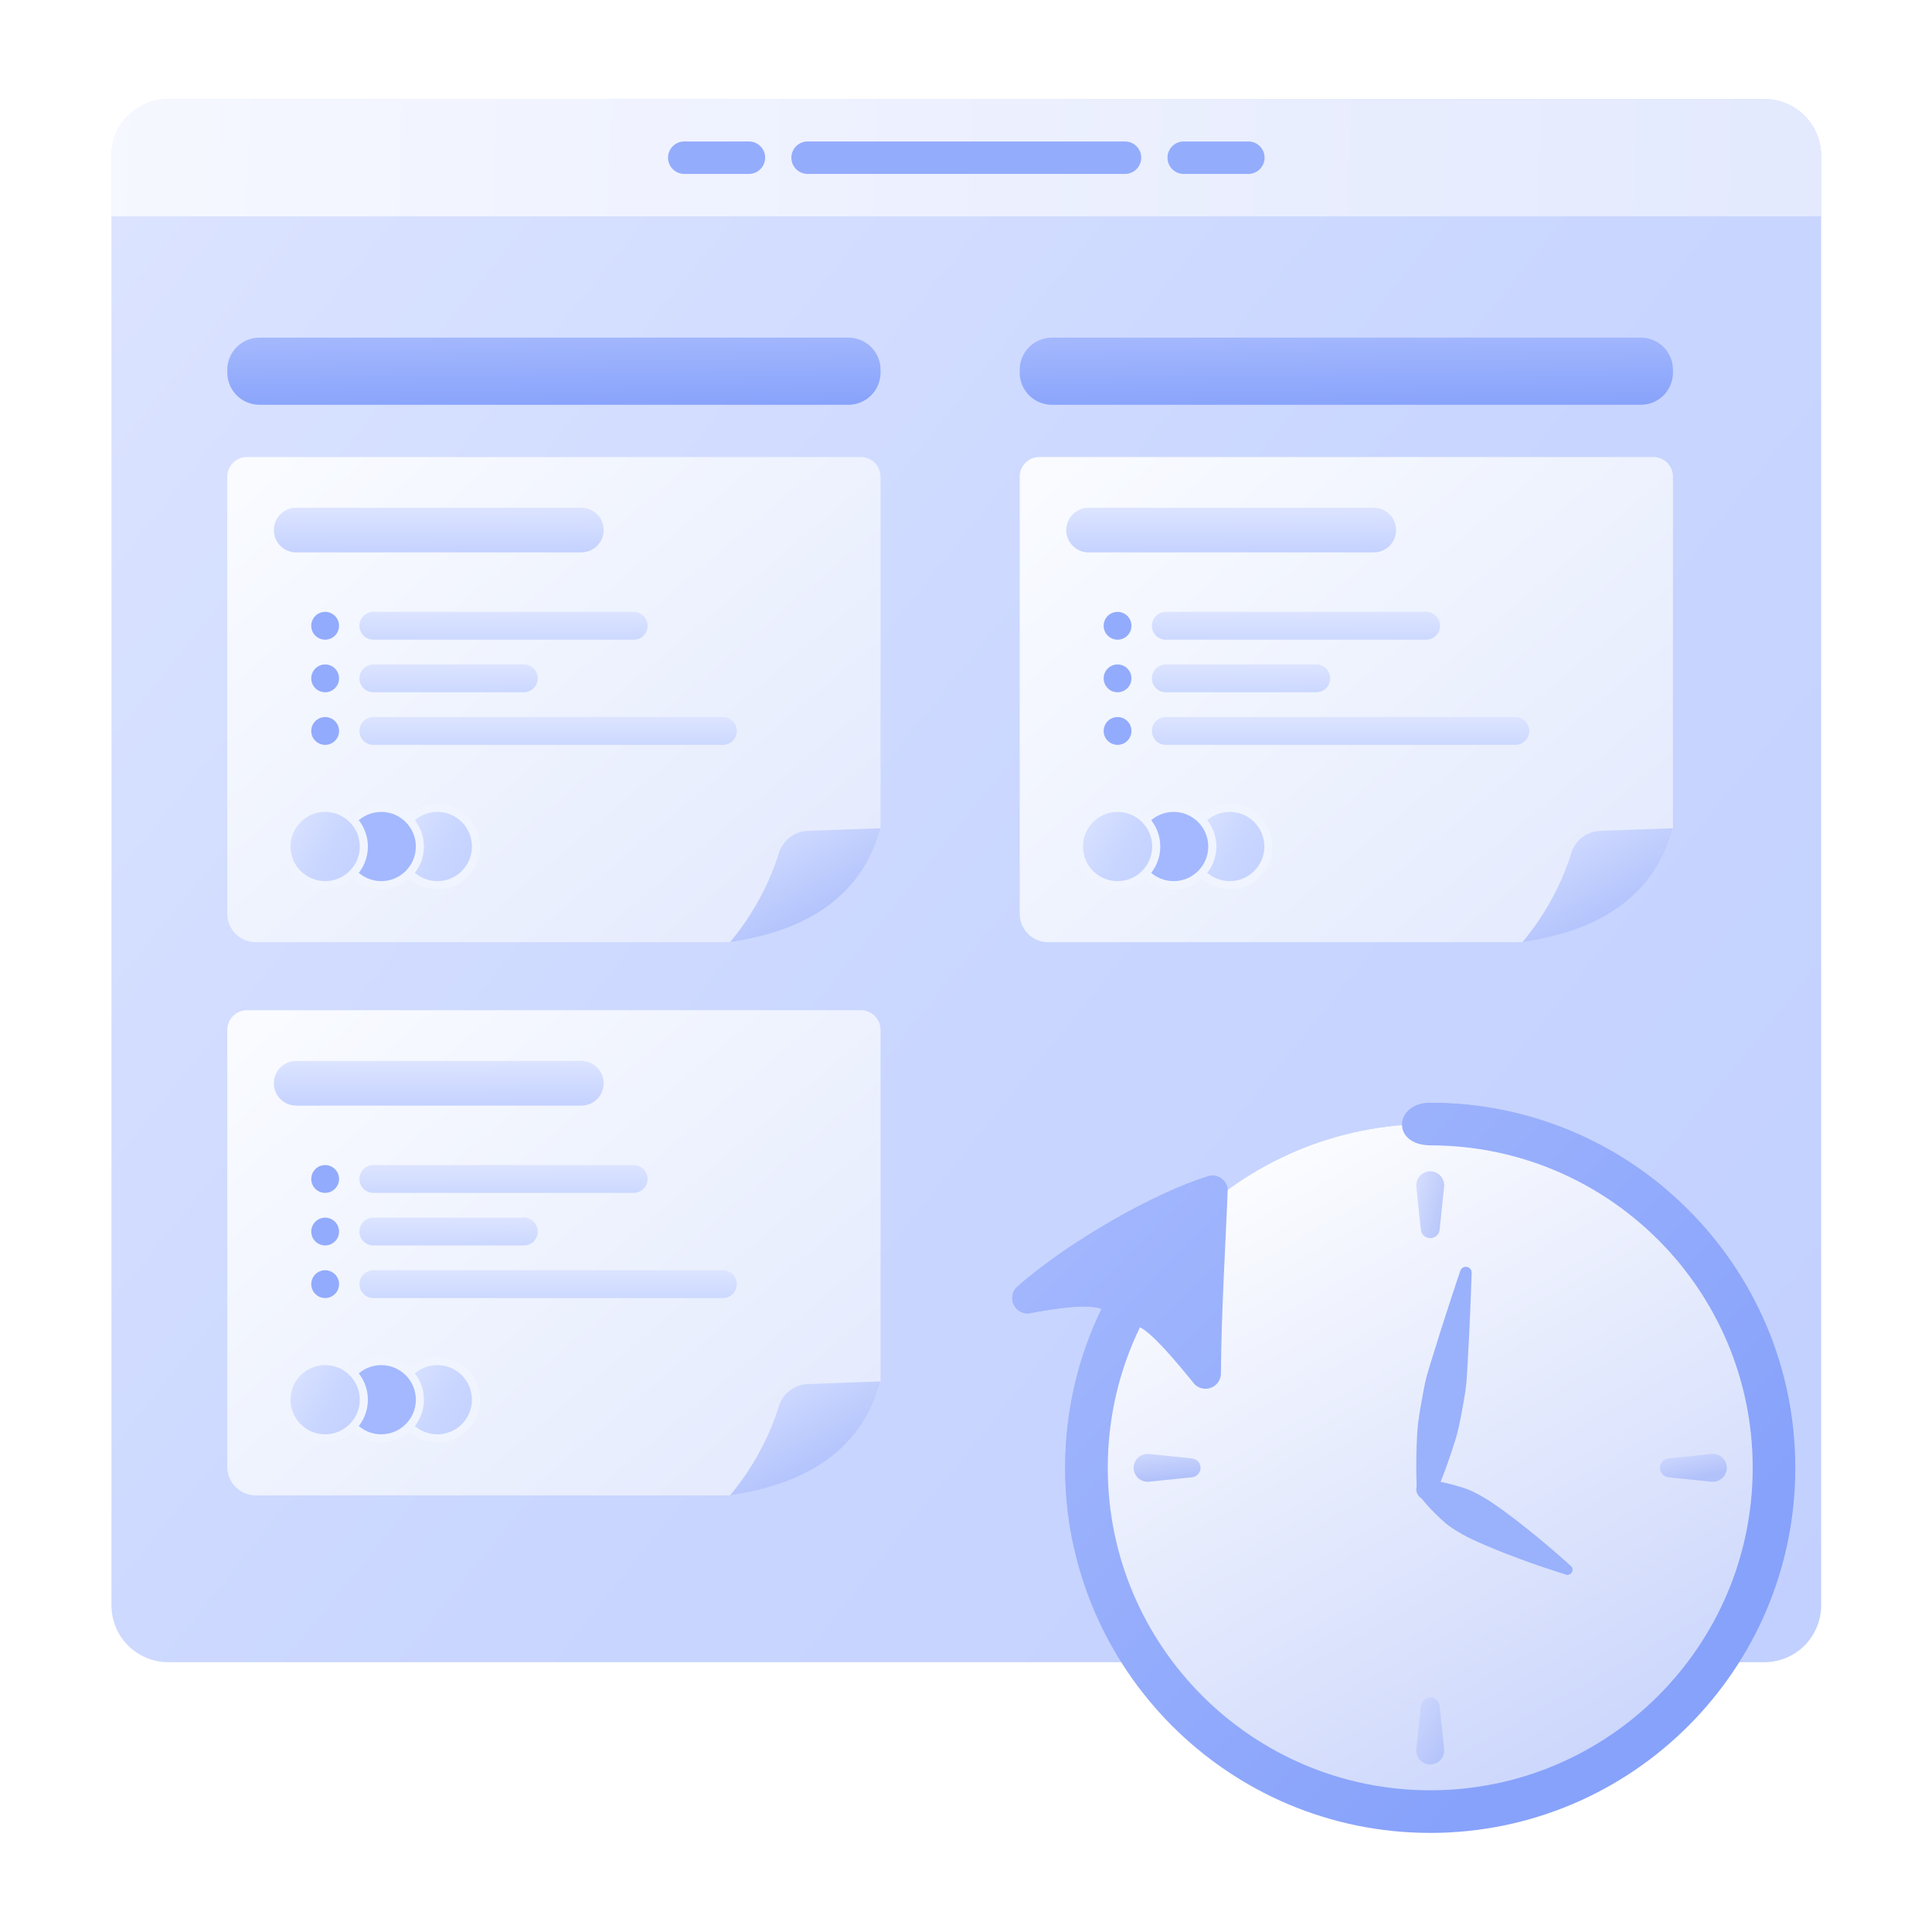 <svg width="156" height="156" viewBox="0 0 156 156" fill="none" xmlns="http://www.w3.org/2000/svg">
<path fill-rule="evenodd" clip-rule="evenodd" d="M147.049 12.585C147.049 11.369 146.565 10.202 145.706 9.343C144.846 8.483 143.68 8 142.464 8C121.464 8 34.585 8 13.585 8C12.369 8 11.202 8.483 10.343 9.343C9.483 10.202 9 11.369 9 12.585C9 32.317 9 109.897 9 129.629C9 130.845 9.483 132.011 10.343 132.871C11.202 133.731 12.369 134.214 13.585 134.214C34.585 134.214 121.464 134.214 142.464 134.214C143.68 134.214 144.846 133.731 145.706 132.871C146.565 132.011 147.049 130.845 147.049 129.629C147.049 109.897 147.049 32.317 147.049 12.585Z" fill="url(#paint0_linear_2974_421969)"/>
<g filter="url(#filter0_f_2974_421969)">
<path fill-rule="evenodd" clip-rule="evenodd" d="M113.208 90.847C113.19 89.96 114.001 89.043 115.485 89.043C122.578 89.043 129.091 91.554 134.18 95.735C136.327 97.5 149.366 112.433 141.877 127.162C138.078 134.636 113.839 127.355 107.449 131.018C97.149 136.922 87.75 130.041 86.606 124.459C86.213 122.54 86.006 120.555 86.006 118.521C86.006 113.921 87.063 109.565 88.946 105.683L88.933 105.679C87.675 105.254 85.227 105.65 83.051 106.049C82.527 106.083 82.039 105.784 81.832 105.302C81.625 104.82 81.744 104.26 82.129 103.903C86.166 100.34 93.131 96.331 97.597 94.964C97.966 94.865 98.361 94.946 98.661 95.182C98.943 95.402 99.111 95.734 99.126 96.089C103.139 93.156 107.969 91.273 113.208 90.847Z" fill="#7D94DD" fill-opacity="0.43"/>
</g>
<path d="M115.484 146.287C130.819 146.287 143.251 133.855 143.251 118.52C143.251 103.185 130.819 90.754 115.484 90.754C100.149 90.754 87.718 103.185 87.718 118.52C87.718 133.855 100.149 146.287 115.484 146.287Z" fill="url(#paint1_linear_2974_421969)"/>
<path fill-rule="evenodd" clip-rule="evenodd" d="M118.826 102.849C118.826 102.849 118.726 106.379 118.49 110.356C118.457 110.888 118.433 111.42 118.37 111.955C118.308 112.487 118.21 113.014 118.118 113.532C118.016 114.104 117.916 114.667 117.793 115.202C117.706 115.585 117.614 115.953 117.504 116.303C116.752 118.715 116.033 120.362 116.033 120.362C115.951 120.815 115.518 121.116 115.065 121.035C114.612 120.953 114.311 120.52 114.392 120.067C114.392 120.067 114.295 118.272 114.431 115.75C114.451 115.383 114.493 115.006 114.544 114.617C114.617 114.072 114.719 113.51 114.824 112.938C114.919 112.42 115.01 111.893 115.137 111.372C115.266 110.849 115.428 110.342 115.584 109.832C116.75 106.023 117.89 102.68 117.89 102.68C117.936 102.422 118.183 102.25 118.442 102.297C118.7 102.343 118.872 102.591 118.826 102.849Z" fill="#9AB1FC"/>
<path fill-rule="evenodd" clip-rule="evenodd" d="M115.605 119.536C115.605 119.536 116.67 119.65 118.259 120.166C118.501 120.245 118.741 120.348 118.988 120.471C119.504 120.728 120.046 121.034 120.571 121.396C123.648 123.515 126.765 126.381 126.765 126.381C126.966 126.496 127.036 126.753 126.921 126.954C126.807 127.154 126.55 127.225 126.349 127.11C126.349 127.11 122.296 125.884 118.906 124.313C118.328 124.045 117.789 123.734 117.305 123.42C117.074 123.27 116.862 123.116 116.671 122.947C115.418 121.842 114.779 120.984 114.779 120.984C114.379 120.756 114.24 120.246 114.468 119.846C114.696 119.446 115.206 119.307 115.605 119.536Z" fill="#9AB1FC"/>
<path fill-rule="evenodd" clip-rule="evenodd" d="M115.485 89.043C131.754 89.043 144.962 102.252 144.962 118.521C144.962 134.79 131.754 147.999 115.485 147.999C99.216 147.999 86.006 134.79 86.006 118.521C86.006 113.921 87.063 109.565 88.946 105.683L88.933 105.679C87.675 105.254 85.227 105.65 83.051 106.049C82.527 106.083 82.039 105.784 81.832 105.302C81.625 104.82 81.744 104.26 82.129 103.903C86.166 100.34 93.131 96.331 97.597 94.964C97.966 94.865 98.361 94.946 98.661 95.182C98.962 95.418 99.135 95.781 99.127 96.164C98.994 99.84 98.601 106.212 98.586 110.84C98.606 111.354 98.309 111.828 97.837 112.033C97.366 112.239 96.816 112.134 96.454 111.769C94.94 109.908 93.151 107.758 92.05 107.169L92.043 107.182C90.38 110.611 89.447 114.458 89.447 118.521C89.447 132.891 101.114 144.558 115.485 144.558C129.855 144.558 141.522 132.891 141.522 118.521C141.522 104.15 129.855 92.483 115.485 92.483C112.269 92.43 112.633 89.043 115.485 89.043Z" fill="url(#paint2_linear_2974_421969)"/>
<path fill-rule="evenodd" clip-rule="evenodd" d="M116.245 137.756C116.205 137.366 115.877 137.07 115.486 137.07C115.485 137.07 115.485 137.07 115.484 137.07C115.092 137.07 114.764 137.366 114.724 137.756C114.634 138.628 114.476 140.149 114.364 141.227C114.332 141.544 114.435 141.86 114.648 142.097C114.861 142.333 115.165 142.468 115.484 142.468C115.484 142.468 115.485 142.468 115.486 142.468C115.804 142.468 116.108 142.333 116.322 142.097C116.535 141.86 116.638 141.544 116.605 141.227C116.493 140.149 116.336 138.628 116.245 137.756Z" fill="url(#paint3_linear_2974_421969)"/>
<path fill-rule="evenodd" clip-rule="evenodd" d="M116.245 99.29C116.205 99.681 115.877 99.976 115.486 99.976C115.485 99.976 115.485 99.976 115.484 99.976C115.092 99.976 114.764 99.681 114.724 99.29C114.634 98.419 114.476 96.897 114.364 95.819C114.332 95.503 114.435 95.187 114.648 94.95C114.861 94.713 115.165 94.578 115.484 94.578C115.484 94.578 115.485 94.578 115.486 94.578C115.804 94.578 116.108 94.713 116.322 94.95C116.535 95.187 116.638 95.503 116.605 95.819C116.493 96.897 116.336 98.419 116.245 99.29Z" fill="url(#paint4_linear_2974_421969)"/>
<path fill-rule="evenodd" clip-rule="evenodd" d="M96.251 119.282C96.641 119.241 96.937 118.912 96.937 118.521C96.937 118.52 96.937 118.52 96.937 118.52C96.937 118.128 96.641 117.8 96.251 117.759C95.379 117.669 93.858 117.512 92.78 117.401C92.464 117.368 92.147 117.471 91.911 117.684C91.674 117.898 91.539 118.201 91.539 118.52C91.539 118.52 91.539 118.521 91.539 118.522C91.539 118.84 91.674 119.144 91.911 119.357C92.147 119.57 92.464 119.674 92.78 119.641C93.858 119.529 95.379 119.371 96.251 119.282Z" fill="url(#paint5_linear_2974_421969)"/>
<path fill-rule="evenodd" clip-rule="evenodd" d="M134.717 119.282C134.328 119.241 134.031 118.912 134.031 118.521C134.031 118.52 134.031 118.52 134.031 118.52C134.031 118.128 134.328 117.8 134.717 117.759C135.589 117.669 137.111 117.512 138.189 117.401C138.506 117.368 138.822 117.471 139.058 117.684C139.294 117.898 139.429 118.201 139.429 118.52C139.429 118.52 139.429 118.521 139.429 118.522C139.429 118.84 139.294 119.144 139.058 119.357C138.822 119.57 138.506 119.674 138.189 119.641C137.111 119.529 135.589 119.371 134.717 119.282Z" fill="url(#paint6_linear_2974_421969)"/>
<path fill-rule="evenodd" clip-rule="evenodd" d="M147.049 12.585C147.049 10.052 144.996 8 142.464 8C121.464 8 34.585 8 13.585 8C11.052 8 9 10.052 9 12.585C9 15 9 17.467 9 17.467H147.049V12.585Z" fill="url(#paint7_linear_2974_421969)"/>
<path fill-rule="evenodd" clip-rule="evenodd" d="M71.101 38.488C71.101 38.068 70.934 37.664 70.637 37.367C70.339 37.069 69.936 36.902 69.515 36.902C61.742 36.902 27.711 36.902 19.937 36.902C19.517 36.902 19.114 37.069 18.817 37.367C18.519 37.664 18.352 38.068 18.352 38.488C18.352 44.59 18.352 66.578 18.352 73.778C18.352 75.049 19.382 76.078 20.653 76.078C29.24 76.078 58.934 76.078 58.934 76.078C65.627 75.05 69.682 71.982 71.101 66.876V38.488Z" fill="url(#paint8_linear_2974_421969)"/>
<path fill-rule="evenodd" clip-rule="evenodd" d="M71.101 66.875C69.67 72.075 65.559 75.097 58.935 76.077C58.935 76.077 61.574 73.166 62.88 68.908C63.189 67.851 64.147 67.115 65.247 67.089C67.083 67.014 69.031 66.953 71.101 66.875Z" fill="url(#paint9_linear_2974_421969)"/>
<path fill-rule="evenodd" clip-rule="evenodd" d="M48.743 42.8C48.743 42.323 48.553 41.865 48.216 41.527C47.878 41.19 47.42 41 46.942 41H23.914C23.436 41 22.978 41.19 22.64 41.527C22.303 41.865 22.113 42.323 22.113 42.8C22.113 42.801 22.113 42.802 22.113 42.802C22.113 43.28 22.303 43.738 22.64 44.076C22.978 44.413 23.436 44.603 23.914 44.603H46.942C47.42 44.603 47.878 44.413 48.216 44.076C48.553 43.738 48.743 43.28 48.743 42.802V42.8Z" fill="url(#paint10_linear_2974_421969)"/>
<path fill-rule="evenodd" clip-rule="evenodd" d="M52.291 50.527C52.291 49.908 51.789 49.406 51.169 49.406C47.235 49.406 34.081 49.406 30.147 49.406C29.528 49.406 29.025 49.908 29.025 50.527C29.025 50.529 29.025 50.529 29.025 50.53C29.025 51.15 29.528 51.651 30.147 51.651C34.081 51.651 47.235 51.651 51.169 51.651C51.789 51.651 52.291 51.15 52.291 50.53C52.291 50.529 52.291 50.529 52.291 50.527Z" fill="url(#paint11_linear_2974_421969)"/>
<path fill-rule="evenodd" clip-rule="evenodd" d="M43.421 54.774C43.421 54.155 42.919 53.652 42.3 53.652C39.613 53.652 32.833 53.652 30.147 53.652C29.528 53.652 29.025 54.155 29.025 54.774C29.025 54.775 29.025 54.776 29.025 54.776C29.025 55.396 29.528 55.897 30.147 55.897C32.833 55.897 39.613 55.897 42.3 55.897C42.919 55.897 43.421 55.396 43.421 54.776C43.421 54.776 43.421 54.775 43.421 54.774Z" fill="url(#paint12_linear_2974_421969)"/>
<path fill-rule="evenodd" clip-rule="evenodd" d="M59.496 59.02C59.496 58.401 58.995 57.898 58.375 57.898C53.593 57.898 34.929 57.898 30.147 57.898C29.528 57.898 29.025 58.401 29.025 59.02C29.025 59.021 29.025 59.022 29.025 59.022C29.025 59.642 29.528 60.144 30.147 60.144C34.929 60.144 53.593 60.144 58.375 60.144C58.995 60.144 59.496 59.642 59.496 59.022C59.496 59.022 59.496 59.021 59.496 59.02Z" fill="url(#paint13_linear_2974_421969)"/>
<path d="M26.254 51.651C26.874 51.651 27.377 51.149 27.377 50.529C27.377 49.909 26.874 49.406 26.254 49.406C25.634 49.406 25.132 49.909 25.132 50.529C25.132 51.149 25.634 51.651 26.254 51.651Z" fill="#93ABFC"/>
<path d="M26.254 55.897C26.874 55.897 27.377 55.395 27.377 54.775C27.377 54.155 26.874 53.652 26.254 53.652C25.634 53.652 25.132 54.155 25.132 54.775C25.132 55.395 25.634 55.897 26.254 55.897Z" fill="#93ABFC"/>
<path d="M26.254 60.144C26.874 60.144 27.377 59.641 27.377 59.021C27.377 58.401 26.874 57.898 26.254 57.898C25.634 57.898 25.132 58.401 25.132 59.021C25.132 59.641 25.634 60.144 26.254 60.144Z" fill="#93ABFC"/>
<path d="M35.313 71.475C37.037 71.475 38.435 70.077 38.435 68.353C38.435 66.628 37.037 65.231 35.313 65.231C33.588 65.231 32.19 66.628 32.19 68.353C32.19 70.077 33.588 71.475 35.313 71.475Z" fill="url(#paint14_linear_2974_421969)"/>
<path fill-rule="evenodd" clip-rule="evenodd" d="M35.312 64.902C33.408 64.902 31.862 66.448 31.862 68.353C31.862 70.257 33.408 71.803 35.312 71.803C37.217 71.803 38.763 70.257 38.763 68.353C38.763 66.448 37.217 64.902 35.312 64.902ZM35.312 65.558C36.855 65.558 38.107 66.81 38.107 68.353C38.107 69.895 36.855 71.147 35.312 71.147C33.77 71.147 32.518 69.895 32.518 68.353C32.518 66.81 33.77 65.558 35.312 65.558Z" fill="#F0F4FE"/>
<path d="M30.783 71.475C32.508 71.475 33.906 70.077 33.906 68.353C33.906 66.628 32.508 65.231 30.783 65.231C29.059 65.231 27.661 66.628 27.661 68.353C27.661 70.077 29.059 71.475 30.783 71.475Z" fill="#A3B8FF"/>
<path fill-rule="evenodd" clip-rule="evenodd" d="M30.783 64.902C28.879 64.902 27.333 66.448 27.333 68.353C27.333 70.257 28.879 71.803 30.783 71.803C32.687 71.803 34.233 70.257 34.233 68.353C34.233 66.448 32.687 64.902 30.783 64.902ZM30.783 65.558C32.325 65.558 33.578 66.81 33.578 68.353C33.578 69.895 32.325 71.147 30.783 71.147C29.24 71.147 27.989 69.895 27.989 68.353C27.989 66.81 29.24 65.558 30.783 65.558Z" fill="#F0F4FE"/>
<path d="M26.255 71.475C27.98 71.475 29.377 70.077 29.377 68.353C29.377 66.628 27.98 65.231 26.255 65.231C24.531 65.231 23.133 66.628 23.133 68.353C23.133 70.077 24.531 71.475 26.255 71.475Z" fill="url(#paint15_linear_2974_421969)"/>
<path fill-rule="evenodd" clip-rule="evenodd" d="M26.255 64.902C24.351 64.902 22.805 66.448 22.805 68.353C22.805 70.257 24.351 71.803 26.255 71.803C28.159 71.803 29.705 70.257 29.705 68.353C29.705 66.448 28.159 64.902 26.255 64.902ZM26.255 65.558C27.797 65.558 29.049 66.81 29.049 68.353C29.049 69.895 27.797 71.147 26.255 71.147C24.713 71.147 23.46 69.895 23.46 68.353C23.46 66.81 24.713 65.558 26.255 65.558Z" fill="#F0F4FE"/>
<path fill-rule="evenodd" clip-rule="evenodd" d="M71.101 83.155C71.101 82.735 70.934 82.332 70.637 82.034C70.339 81.737 69.936 81.57 69.515 81.57C61.742 81.57 27.711 81.57 19.937 81.57C19.517 81.57 19.114 81.737 18.817 82.034C18.519 82.332 18.352 82.735 18.352 83.155C18.352 89.257 18.352 111.246 18.352 118.446C18.352 119.716 19.382 120.746 20.653 120.746C29.24 120.746 58.934 120.746 58.934 120.746C65.627 119.717 69.682 116.65 71.101 111.543V83.155Z" fill="url(#paint16_linear_2974_421969)"/>
<path fill-rule="evenodd" clip-rule="evenodd" d="M71.101 111.543C69.67 116.743 65.559 119.765 58.935 120.746C58.935 120.746 61.574 117.834 62.88 113.576C63.189 112.519 64.147 111.783 65.247 111.757C67.083 111.682 69.031 111.622 71.101 111.543Z" fill="url(#paint17_linear_2974_421969)"/>
<path fill-rule="evenodd" clip-rule="evenodd" d="M48.743 87.469C48.743 86.991 48.553 86.534 48.216 86.196C47.878 85.858 47.42 85.668 46.942 85.668H23.914C23.436 85.668 22.978 85.858 22.64 86.196C22.303 86.534 22.113 86.991 22.113 87.469C22.113 87.47 22.113 87.47 22.113 87.47C22.113 87.948 22.303 88.406 22.64 88.744C22.978 89.082 23.436 89.272 23.914 89.272H46.942C47.42 89.272 47.878 89.082 48.216 88.744C48.553 88.406 48.743 87.948 48.743 87.47V87.469Z" fill="url(#paint18_linear_2974_421969)"/>
<path fill-rule="evenodd" clip-rule="evenodd" d="M52.291 95.195C52.291 94.576 51.789 94.074 51.169 94.074C47.235 94.074 34.081 94.074 30.147 94.074C29.528 94.074 29.025 94.576 29.025 95.195C29.025 95.196 29.025 95.197 29.025 95.198C29.025 95.817 29.528 96.319 30.147 96.319C34.081 96.319 47.235 96.319 51.169 96.319C51.789 96.319 52.291 95.817 52.291 95.198C52.291 95.197 52.291 95.196 52.291 95.195Z" fill="url(#paint19_linear_2974_421969)"/>
<path fill-rule="evenodd" clip-rule="evenodd" d="M43.421 99.442C43.421 98.823 42.919 98.32 42.3 98.32C39.613 98.32 32.833 98.32 30.147 98.32C29.528 98.32 29.025 98.823 29.025 99.442C29.025 99.442 29.025 99.444 29.025 99.444C29.025 100.063 29.528 100.565 30.147 100.565C32.833 100.565 39.613 100.565 42.3 100.565C42.919 100.565 43.421 100.063 43.421 99.444C43.421 99.444 43.421 99.442 43.421 99.442Z" fill="url(#paint20_linear_2974_421969)"/>
<path fill-rule="evenodd" clip-rule="evenodd" d="M59.496 103.688C59.496 103.069 58.995 102.566 58.375 102.566C53.593 102.566 34.929 102.566 30.147 102.566C29.528 102.566 29.025 103.069 29.025 103.688C29.025 103.688 29.025 103.69 29.025 103.69C29.025 104.309 29.528 104.811 30.147 104.811C34.929 104.811 53.593 104.811 58.375 104.811C58.995 104.811 59.496 104.309 59.496 103.69C59.496 103.69 59.496 103.688 59.496 103.688Z" fill="url(#paint21_linear_2974_421969)"/>
<path d="M26.254 96.319C26.874 96.319 27.377 95.817 27.377 95.197C27.377 94.577 26.874 94.074 26.254 94.074C25.634 94.074 25.132 94.577 25.132 95.197C25.132 95.817 25.634 96.319 26.254 96.319Z" fill="#93ABFC"/>
<path d="M26.254 100.565C26.874 100.565 27.377 100.063 27.377 99.443C27.377 98.823 26.874 98.32 26.254 98.32C25.634 98.32 25.132 98.823 25.132 99.443C25.132 100.063 25.634 100.565 26.254 100.565Z" fill="#93ABFC"/>
<path d="M26.254 104.811C26.874 104.811 27.377 104.309 27.377 103.689C27.377 103.069 26.874 102.566 26.254 102.566C25.634 102.566 25.132 103.069 25.132 103.689C25.132 104.309 25.634 104.811 26.254 104.811Z" fill="#93ABFC"/>
<path d="M35.313 116.143C37.037 116.143 38.435 114.745 38.435 113.021C38.435 111.296 37.037 109.898 35.313 109.898C33.588 109.898 32.19 111.296 32.19 113.021C32.19 114.745 33.588 116.143 35.313 116.143Z" fill="url(#paint22_linear_2974_421969)"/>
<path fill-rule="evenodd" clip-rule="evenodd" d="M35.312 109.57C33.408 109.57 31.862 111.116 31.862 113.02C31.862 114.925 33.408 116.471 35.312 116.471C37.217 116.471 38.763 114.925 38.763 113.02C38.763 111.116 37.217 109.57 35.312 109.57ZM35.312 110.226C36.855 110.226 38.107 111.478 38.107 113.02C38.107 114.563 36.855 115.815 35.312 115.815C33.77 115.815 32.518 114.563 32.518 113.02C32.518 111.478 33.77 110.226 35.312 110.226Z" fill="#F0F4FE"/>
<path d="M30.783 116.143C32.508 116.143 33.906 114.745 33.906 113.021C33.906 111.296 32.508 109.898 30.783 109.898C29.059 109.898 27.661 111.296 27.661 113.021C27.661 114.745 29.059 116.143 30.783 116.143Z" fill="#A3B8FF"/>
<path fill-rule="evenodd" clip-rule="evenodd" d="M30.783 109.57C28.879 109.57 27.333 111.116 27.333 113.02C27.333 114.925 28.879 116.471 30.783 116.471C32.687 116.471 34.233 114.925 34.233 113.02C34.233 111.116 32.687 109.57 30.783 109.57ZM30.783 110.226C32.325 110.226 33.578 111.478 33.578 113.02C33.578 114.563 32.325 115.815 30.783 115.815C29.24 115.815 27.989 114.563 27.989 113.02C27.989 111.478 29.24 110.226 30.783 110.226Z" fill="#F0F4FE"/>
<path d="M26.255 116.143C27.98 116.143 29.377 114.745 29.377 113.021C29.377 111.296 27.98 109.898 26.255 109.898C24.531 109.898 23.133 111.296 23.133 113.021C23.133 114.745 24.531 116.143 26.255 116.143Z" fill="url(#paint23_linear_2974_421969)"/>
<path fill-rule="evenodd" clip-rule="evenodd" d="M26.255 109.57C24.351 109.57 22.805 111.116 22.805 113.02C22.805 114.925 24.351 116.471 26.255 116.471C28.159 116.471 29.705 114.925 29.705 113.02C29.705 111.116 28.159 109.57 26.255 109.57ZM26.255 110.226C27.797 110.226 29.049 111.478 29.049 113.02C29.049 114.563 27.797 115.815 26.255 115.815C24.713 115.815 23.46 114.563 23.46 113.02C23.46 111.478 24.713 110.226 26.255 110.226Z" fill="#F0F4FE"/>
<path fill-rule="evenodd" clip-rule="evenodd" d="M135.084 38.488C135.084 38.068 134.918 37.664 134.62 37.367C134.323 37.069 133.92 36.902 133.499 36.902C125.726 36.902 91.694 36.902 83.921 36.902C83.5 36.902 83.097 37.069 82.8 37.367C82.503 37.664 82.336 38.068 82.336 38.488C82.336 44.59 82.336 66.578 82.336 73.778C82.336 75.049 83.366 76.078 84.636 76.078C93.223 76.078 122.918 76.078 122.918 76.078C129.61 75.05 133.666 71.982 135.084 66.876V38.488Z" fill="url(#paint24_linear_2974_421969)"/>
<path fill-rule="evenodd" clip-rule="evenodd" d="M135.085 66.875C133.653 72.075 129.542 75.097 122.918 76.077C122.918 76.077 125.558 73.166 126.864 68.908C127.173 67.851 128.13 67.115 129.231 67.089C131.067 67.014 133.014 66.953 135.085 66.875Z" fill="url(#paint25_linear_2974_421969)"/>
<path fill-rule="evenodd" clip-rule="evenodd" d="M112.727 42.8C112.727 42.323 112.537 41.865 112.199 41.527C111.861 41.19 111.404 41 110.926 41H87.897C87.42 41 86.962 41.19 86.624 41.527C86.286 41.865 86.097 42.323 86.097 42.8C86.097 42.801 86.097 42.802 86.097 42.802C86.097 43.28 86.286 43.738 86.624 44.076C86.962 44.413 87.42 44.603 87.897 44.603H110.926C111.404 44.603 111.861 44.413 112.199 44.076C112.537 43.738 112.727 43.28 112.727 42.802V42.8Z" fill="url(#paint26_linear_2974_421969)"/>
<path fill-rule="evenodd" clip-rule="evenodd" d="M116.275 50.527C116.275 49.908 115.773 49.406 115.154 49.406C111.219 49.406 98.066 49.406 94.131 49.406C93.511 49.406 93.01 49.908 93.01 50.527C93.01 50.529 93.01 50.529 93.01 50.53C93.01 51.15 93.511 51.651 94.131 51.651C98.066 51.651 111.219 51.651 115.154 51.651C115.773 51.651 116.275 51.15 116.275 50.53C116.275 50.529 116.275 50.529 116.275 50.527Z" fill="url(#paint27_linear_2974_421969)"/>
<path fill-rule="evenodd" clip-rule="evenodd" d="M107.404 54.774C107.404 54.155 106.903 53.652 106.283 53.652C103.597 53.652 96.817 53.652 94.131 53.652C93.511 53.652 93.01 54.155 93.01 54.774C93.01 54.775 93.01 54.776 93.01 54.776C93.01 55.396 93.511 55.897 94.131 55.897C96.817 55.897 103.597 55.897 106.283 55.897C106.903 55.897 107.404 55.396 107.404 54.776C107.404 54.776 107.404 54.775 107.404 54.774Z" fill="url(#paint28_linear_2974_421969)"/>
<path fill-rule="evenodd" clip-rule="evenodd" d="M123.481 59.02C123.481 58.401 122.979 57.898 122.36 57.898C117.577 57.898 98.913 57.898 94.131 57.898C93.511 57.898 93.01 58.401 93.01 59.02C93.01 59.021 93.01 59.022 93.01 59.022C93.01 59.642 93.511 60.144 94.131 60.144C98.913 60.144 117.577 60.144 122.36 60.144C122.979 60.144 123.481 59.642 123.481 59.022C123.481 59.022 123.481 59.021 123.481 59.02Z" fill="url(#paint29_linear_2974_421969)"/>
<path d="M90.238 51.651C90.858 51.651 91.36 51.149 91.36 50.529C91.36 49.909 90.858 49.406 90.238 49.406C89.618 49.406 89.115 49.909 89.115 50.529C89.115 51.149 89.618 51.651 90.238 51.651Z" fill="#93ABFC"/>
<path d="M90.238 55.897C90.858 55.897 91.36 55.395 91.36 54.775C91.36 54.155 90.858 53.652 90.238 53.652C89.618 53.652 89.115 54.155 89.115 54.775C89.115 55.395 89.618 55.897 90.238 55.897Z" fill="#93ABFC"/>
<path d="M90.238 60.144C90.858 60.144 91.36 59.641 91.36 59.021C91.36 58.401 90.858 57.898 90.238 57.898C89.618 57.898 89.115 58.401 89.115 59.021C89.115 59.641 89.618 60.144 90.238 60.144Z" fill="#93ABFC"/>
<path d="M99.295 71.475C101.02 71.475 102.417 70.077 102.417 68.353C102.417 66.628 101.02 65.231 99.295 65.231C97.571 65.231 96.173 66.628 96.173 68.353C96.173 70.077 97.571 71.475 99.295 71.475Z" fill="url(#paint30_linear_2974_421969)"/>
<path fill-rule="evenodd" clip-rule="evenodd" d="M99.296 64.902C97.392 64.902 95.846 66.448 95.846 68.353C95.846 70.257 97.392 71.803 99.296 71.803C101.2 71.803 102.746 70.257 102.746 68.353C102.746 66.448 101.2 64.902 99.296 64.902ZM99.296 65.558C100.838 65.558 102.09 66.81 102.09 68.353C102.09 69.895 100.838 71.147 99.296 71.147C97.754 71.147 96.501 69.895 96.501 68.353C96.501 66.81 97.754 65.558 99.296 65.558Z" fill="#F0F4FE"/>
<path d="M94.767 71.475C96.491 71.475 97.889 70.077 97.889 68.353C97.889 66.628 96.491 65.231 94.767 65.231C93.042 65.231 91.644 66.628 91.644 68.353C91.644 70.077 93.042 71.475 94.767 71.475Z" fill="#A3B8FF"/>
<path fill-rule="evenodd" clip-rule="evenodd" d="M94.767 64.902C92.862 64.902 91.316 66.448 91.316 68.353C91.316 70.257 92.862 71.803 94.767 71.803C96.671 71.803 98.217 70.257 98.217 68.353C98.217 66.448 96.671 64.902 94.767 64.902ZM94.767 65.558C96.309 65.558 97.561 66.81 97.561 68.353C97.561 69.895 96.309 71.147 94.767 71.147C93.224 71.147 91.972 69.895 91.972 68.353C91.972 66.81 93.224 65.558 94.767 65.558Z" fill="#F0F4FE"/>
<path d="M90.239 71.475C91.963 71.475 93.361 70.077 93.361 68.353C93.361 66.628 91.963 65.231 90.239 65.231C88.514 65.231 87.116 66.628 87.116 68.353C87.116 70.077 88.514 71.475 90.239 71.475Z" fill="url(#paint31_linear_2974_421969)"/>
<path fill-rule="evenodd" clip-rule="evenodd" d="M90.238 64.902C88.334 64.902 86.788 66.448 86.788 68.353C86.788 70.257 88.334 71.803 90.238 71.803C92.143 71.803 93.688 70.257 93.688 68.353C93.688 66.448 92.143 64.902 90.238 64.902ZM90.238 65.558C91.781 65.558 93.033 66.81 93.033 68.353C93.033 69.895 91.781 71.147 90.238 71.147C88.696 71.147 87.444 69.895 87.444 68.353C87.444 66.81 88.696 65.558 90.238 65.558Z" fill="#F0F4FE"/>
<path fill-rule="evenodd" clip-rule="evenodd" d="M71.101 29.86C71.101 29.171 70.827 28.51 70.34 28.022C69.852 27.535 69.192 27.262 68.502 27.262C59.531 27.262 29.921 27.262 20.951 27.262C20.262 27.262 19.601 27.535 19.113 28.022C18.626 28.51 18.352 29.171 18.352 29.86C18.352 29.935 18.352 30.01 18.352 30.086C18.352 30.775 18.626 31.436 19.113 31.923C19.601 32.41 20.262 32.684 20.951 32.684C29.921 32.684 59.531 32.684 68.502 32.684C69.192 32.684 69.852 32.41 70.34 31.923C70.827 31.436 71.101 30.775 71.101 30.086C71.101 30.01 71.101 29.935 71.101 29.86Z" fill="url(#paint32_linear_2974_421969)"/>
<path fill-rule="evenodd" clip-rule="evenodd" d="M135.084 29.86C135.084 29.171 134.811 28.51 134.323 28.022C133.836 27.535 133.175 27.262 132.486 27.262C123.515 27.262 93.905 27.262 84.934 27.262C84.245 27.262 83.584 27.535 83.097 28.022C82.61 28.51 82.336 29.171 82.336 29.86C82.336 29.935 82.336 30.01 82.336 30.086C82.336 30.775 82.61 31.436 83.097 31.923C83.584 32.41 84.245 32.684 84.934 32.684C93.905 32.684 123.515 32.684 132.486 32.684C133.175 32.684 133.836 32.41 134.323 31.923C134.811 31.436 135.084 30.775 135.084 30.086C135.084 30.01 135.084 29.935 135.084 29.86Z" fill="url(#paint33_linear_2974_421969)"/>
<path fill-rule="evenodd" clip-rule="evenodd" d="M55.251 14.045H60.471C61.194 14.045 61.782 13.456 61.782 12.733C61.782 12.009 61.194 11.422 60.471 11.422H55.251C54.527 11.422 53.94 12.009 53.94 12.733C53.94 13.456 54.527 14.045 55.251 14.045Z" fill="#94ACFC"/>
<path fill-rule="evenodd" clip-rule="evenodd" d="M95.579 14.045H100.799C101.522 14.045 102.11 13.456 102.11 12.733C102.11 12.009 101.522 11.422 100.799 11.422H95.579C94.855 11.422 94.268 12.009 94.268 12.733C94.268 13.456 94.855 14.045 95.579 14.045Z" fill="#94ACFC"/>
<path fill-rule="evenodd" clip-rule="evenodd" d="M65.211 14.045H90.838C91.562 14.045 92.149 13.456 92.149 12.733C92.149 12.009 91.562 11.422 90.838 11.422H65.211C64.487 11.422 63.899 12.009 63.899 12.733C63.899 13.456 64.487 14.045 65.211 14.045Z" fill="#94ACFC"/>
<defs>
<filter id="filter0_f_2974_421969" x="70.017" y="77.329" width="85.871" height="67.667" filterUnits="userSpaceOnUse" color-interpolation-filters="sRGB">
<feFlood flood-opacity="0" result="BackgroundImageFix"/>
<feBlend mode="normal" in="SourceGraphic" in2="BackgroundImageFix" result="shape"/>
<feGaussianBlur stdDeviation="5.857" result="effect1_foregroundBlur_2974_421969"/>
</filter>
<linearGradient id="paint0_linear_2974_421969" x1="9" y1="8" x2="154.37" y2="125.429" gradientUnits="userSpaceOnUse">
<stop stop-color="#DCE4FF"/>
<stop offset="0.54" stop-color="#C9D6FF"/>
<stop offset="1" stop-color="#C2D0FF"/>
</linearGradient>
<linearGradient id="paint1_linear_2974_421969" x1="99.288" y1="90.493" x2="131.937" y2="148.079" gradientUnits="userSpaceOnUse">
<stop stop-color="white"/>
<stop offset="1" stop-color="#C6D2FB"/>
</linearGradient>
<linearGradient id="paint2_linear_2974_421969" x1="85.838" y1="89.043" x2="131.014" y2="133.146" gradientUnits="userSpaceOnUse">
<stop stop-color="#A5B9FD"/>
<stop offset="1" stop-color="#87A2FB"/>
</linearGradient>
<linearGradient id="paint3_linear_2974_421969" x1="113.804" y1="134.848" x2="119.307" y2="138.621" gradientUnits="userSpaceOnUse">
<stop stop-color="#D8E0FE"/>
<stop offset="1" stop-color="#B1C1FA"/>
</linearGradient>
<linearGradient id="paint4_linear_2974_421969" x1="114.123" y1="94.785" x2="118.055" y2="95.88" gradientUnits="userSpaceOnUse">
<stop stop-color="#D8E0FE"/>
<stop offset="1" stop-color="#B1C1FA"/>
</linearGradient>
<linearGradient id="paint5_linear_2974_421969" x1="93.001" y1="116.456" x2="93.36" y2="119.531" gradientUnits="userSpaceOnUse">
<stop stop-color="#D8E0FE"/>
<stop offset="1" stop-color="#B1C1FA"/>
</linearGradient>
<linearGradient id="paint6_linear_2974_421969" x1="134.078" y1="116.678" x2="134.836" y2="119.911" gradientUnits="userSpaceOnUse">
<stop stop-color="#D8E0FE"/>
<stop offset="1" stop-color="#B1C1FA"/>
</linearGradient>
<linearGradient id="paint7_linear_2974_421969" x1="5.623" y1="8" x2="151.151" y2="12.182" gradientUnits="userSpaceOnUse">
<stop stop-color="#F6F8FF"/>
<stop offset="1" stop-color="#E3E9FE"/>
</linearGradient>
<linearGradient id="paint8_linear_2974_421969" x1="23.64" y1="35.262" x2="66.056" y2="85.296" gradientUnits="userSpaceOnUse">
<stop stop-color="#F9FBFF"/>
<stop offset="1" stop-color="#E1E8FD"/>
</linearGradient>
<linearGradient id="paint9_linear_2974_421969" x1="63.328" y1="67.101" x2="66.623" y2="73.307" gradientUnits="userSpaceOnUse">
<stop stop-color="#CFDAFE"/>
<stop offset="1" stop-color="#B4C4FD"/>
</linearGradient>
<linearGradient id="paint10_linear_2974_421969" x1="22.113" y1="41" x2="22.145" y2="48.959" gradientUnits="userSpaceOnUse">
<stop stop-color="#DCE4FF"/>
<stop offset="0.54" stop-color="#C1CFFF"/>
<stop offset="1" stop-color="#B7C7FF"/>
</linearGradient>
<linearGradient id="paint11_linear_2974_421969" x1="29.025" y1="49.406" x2="29.033" y2="54.433" gradientUnits="userSpaceOnUse">
<stop stop-color="#DCE4FF"/>
<stop offset="0.54" stop-color="#C9D6FF"/>
<stop offset="1" stop-color="#C2D0FF"/>
</linearGradient>
<linearGradient id="paint12_linear_2974_421969" x1="29.025" y1="53.652" x2="29.056" y2="58.567" gradientUnits="userSpaceOnUse">
<stop stop-color="#DCE4FF"/>
<stop offset="0.54" stop-color="#C9D6FF"/>
<stop offset="1" stop-color="#C2D0FF"/>
</linearGradient>
<linearGradient id="paint13_linear_2974_421969" x1="29.025" y1="57.898" x2="29.029" y2="62.956" gradientUnits="userSpaceOnUse">
<stop stop-color="#DCE4FF"/>
<stop offset="0.54" stop-color="#C9D6FF"/>
<stop offset="1" stop-color="#C2D0FF"/>
</linearGradient>
<linearGradient id="paint14_linear_2974_421969" x1="32.19" y1="65.231" x2="39.604" y2="69.807" gradientUnits="userSpaceOnUse">
<stop stop-color="#DCE4FF"/>
<stop offset="0.54" stop-color="#C9D6FF"/>
<stop offset="1" stop-color="#C2D0FF"/>
</linearGradient>
<linearGradient id="paint15_linear_2974_421969" x1="23.133" y1="65.231" x2="30.546" y2="69.807" gradientUnits="userSpaceOnUse">
<stop stop-color="#DCE4FF"/>
<stop offset="0.54" stop-color="#C9D6FF"/>
<stop offset="1" stop-color="#C2D0FF"/>
</linearGradient>
<linearGradient id="paint16_linear_2974_421969" x1="23.64" y1="79.929" x2="66.056" y2="129.963" gradientUnits="userSpaceOnUse">
<stop stop-color="#F9FBFF"/>
<stop offset="1" stop-color="#E1E8FD"/>
</linearGradient>
<linearGradient id="paint17_linear_2974_421969" x1="63.328" y1="111.769" x2="66.623" y2="117.975" gradientUnits="userSpaceOnUse">
<stop stop-color="#CFDAFE"/>
<stop offset="1" stop-color="#B4C4FD"/>
</linearGradient>
<linearGradient id="paint18_linear_2974_421969" x1="22.113" y1="85.668" x2="22.145" y2="93.627" gradientUnits="userSpaceOnUse">
<stop stop-color="#DCE4FF"/>
<stop offset="0.54" stop-color="#C1CFFF"/>
<stop offset="1" stop-color="#B7C7FF"/>
</linearGradient>
<linearGradient id="paint19_linear_2974_421969" x1="29.025" y1="94.074" x2="29.033" y2="99.101" gradientUnits="userSpaceOnUse">
<stop stop-color="#DCE4FF"/>
<stop offset="0.54" stop-color="#C9D6FF"/>
<stop offset="1" stop-color="#C2D0FF"/>
</linearGradient>
<linearGradient id="paint20_linear_2974_421969" x1="29.025" y1="98.32" x2="29.056" y2="103.235" gradientUnits="userSpaceOnUse">
<stop stop-color="#DCE4FF"/>
<stop offset="0.54" stop-color="#C9D6FF"/>
<stop offset="1" stop-color="#C2D0FF"/>
</linearGradient>
<linearGradient id="paint21_linear_2974_421969" x1="29.025" y1="102.566" x2="29.029" y2="107.624" gradientUnits="userSpaceOnUse">
<stop stop-color="#DCE4FF"/>
<stop offset="0.54" stop-color="#C9D6FF"/>
<stop offset="1" stop-color="#C2D0FF"/>
</linearGradient>
<linearGradient id="paint22_linear_2974_421969" x1="32.19" y1="109.898" x2="39.604" y2="114.475" gradientUnits="userSpaceOnUse">
<stop stop-color="#DCE4FF"/>
<stop offset="0.54" stop-color="#C9D6FF"/>
<stop offset="1" stop-color="#C2D0FF"/>
</linearGradient>
<linearGradient id="paint23_linear_2974_421969" x1="23.133" y1="109.898" x2="30.546" y2="114.475" gradientUnits="userSpaceOnUse">
<stop stop-color="#DCE4FF"/>
<stop offset="0.54" stop-color="#C9D6FF"/>
<stop offset="1" stop-color="#C2D0FF"/>
</linearGradient>
<linearGradient id="paint24_linear_2974_421969" x1="87.625" y1="35.262" x2="130.04" y2="85.296" gradientUnits="userSpaceOnUse">
<stop stop-color="#F9FBFF"/>
<stop offset="1" stop-color="#E1E8FD"/>
</linearGradient>
<linearGradient id="paint25_linear_2974_421969" x1="127.312" y1="67.101" x2="130.606" y2="73.307" gradientUnits="userSpaceOnUse">
<stop stop-color="#CFDAFE"/>
<stop offset="1" stop-color="#B4C4FD"/>
</linearGradient>
<linearGradient id="paint26_linear_2974_421969" x1="86.097" y1="41" x2="86.129" y2="48.959" gradientUnits="userSpaceOnUse">
<stop stop-color="#DCE4FF"/>
<stop offset="0.54" stop-color="#C1CFFF"/>
<stop offset="1" stop-color="#B7C7FF"/>
</linearGradient>
<linearGradient id="paint27_linear_2974_421969" x1="93.01" y1="49.406" x2="93.017" y2="54.433" gradientUnits="userSpaceOnUse">
<stop stop-color="#DCE4FF"/>
<stop offset="0.54" stop-color="#C9D6FF"/>
<stop offset="1" stop-color="#C2D0FF"/>
</linearGradient>
<linearGradient id="paint28_linear_2974_421969" x1="93.01" y1="53.652" x2="93.04" y2="58.567" gradientUnits="userSpaceOnUse">
<stop stop-color="#DCE4FF"/>
<stop offset="0.54" stop-color="#C9D6FF"/>
<stop offset="1" stop-color="#C2D0FF"/>
</linearGradient>
<linearGradient id="paint29_linear_2974_421969" x1="93.01" y1="57.898" x2="93.013" y2="62.956" gradientUnits="userSpaceOnUse">
<stop stop-color="#DCE4FF"/>
<stop offset="0.54" stop-color="#C9D6FF"/>
<stop offset="1" stop-color="#C2D0FF"/>
</linearGradient>
<linearGradient id="paint30_linear_2974_421969" x1="96.173" y1="65.231" x2="103.586" y2="69.807" gradientUnits="userSpaceOnUse">
<stop stop-color="#DCE4FF"/>
<stop offset="0.54" stop-color="#C9D6FF"/>
<stop offset="1" stop-color="#C2D0FF"/>
</linearGradient>
<linearGradient id="paint31_linear_2974_421969" x1="87.116" y1="65.231" x2="94.53" y2="69.807" gradientUnits="userSpaceOnUse">
<stop stop-color="#DCE4FF"/>
<stop offset="0.54" stop-color="#C9D6FF"/>
<stop offset="1" stop-color="#C2D0FF"/>
</linearGradient>
<linearGradient id="paint32_linear_2974_421969" x1="42.659" y1="26.719" x2="42.76" y2="33.208" gradientUnits="userSpaceOnUse">
<stop stop-color="#A5B9FD"/>
<stop offset="1" stop-color="#87A2FB"/>
</linearGradient>
<linearGradient id="paint33_linear_2974_421969" x1="106.643" y1="26.719" x2="106.744" y2="33.208" gradientUnits="userSpaceOnUse">
<stop stop-color="#A5B9FD"/>
<stop offset="1" stop-color="#87A2FB"/>
</linearGradient>
</defs>
</svg>
